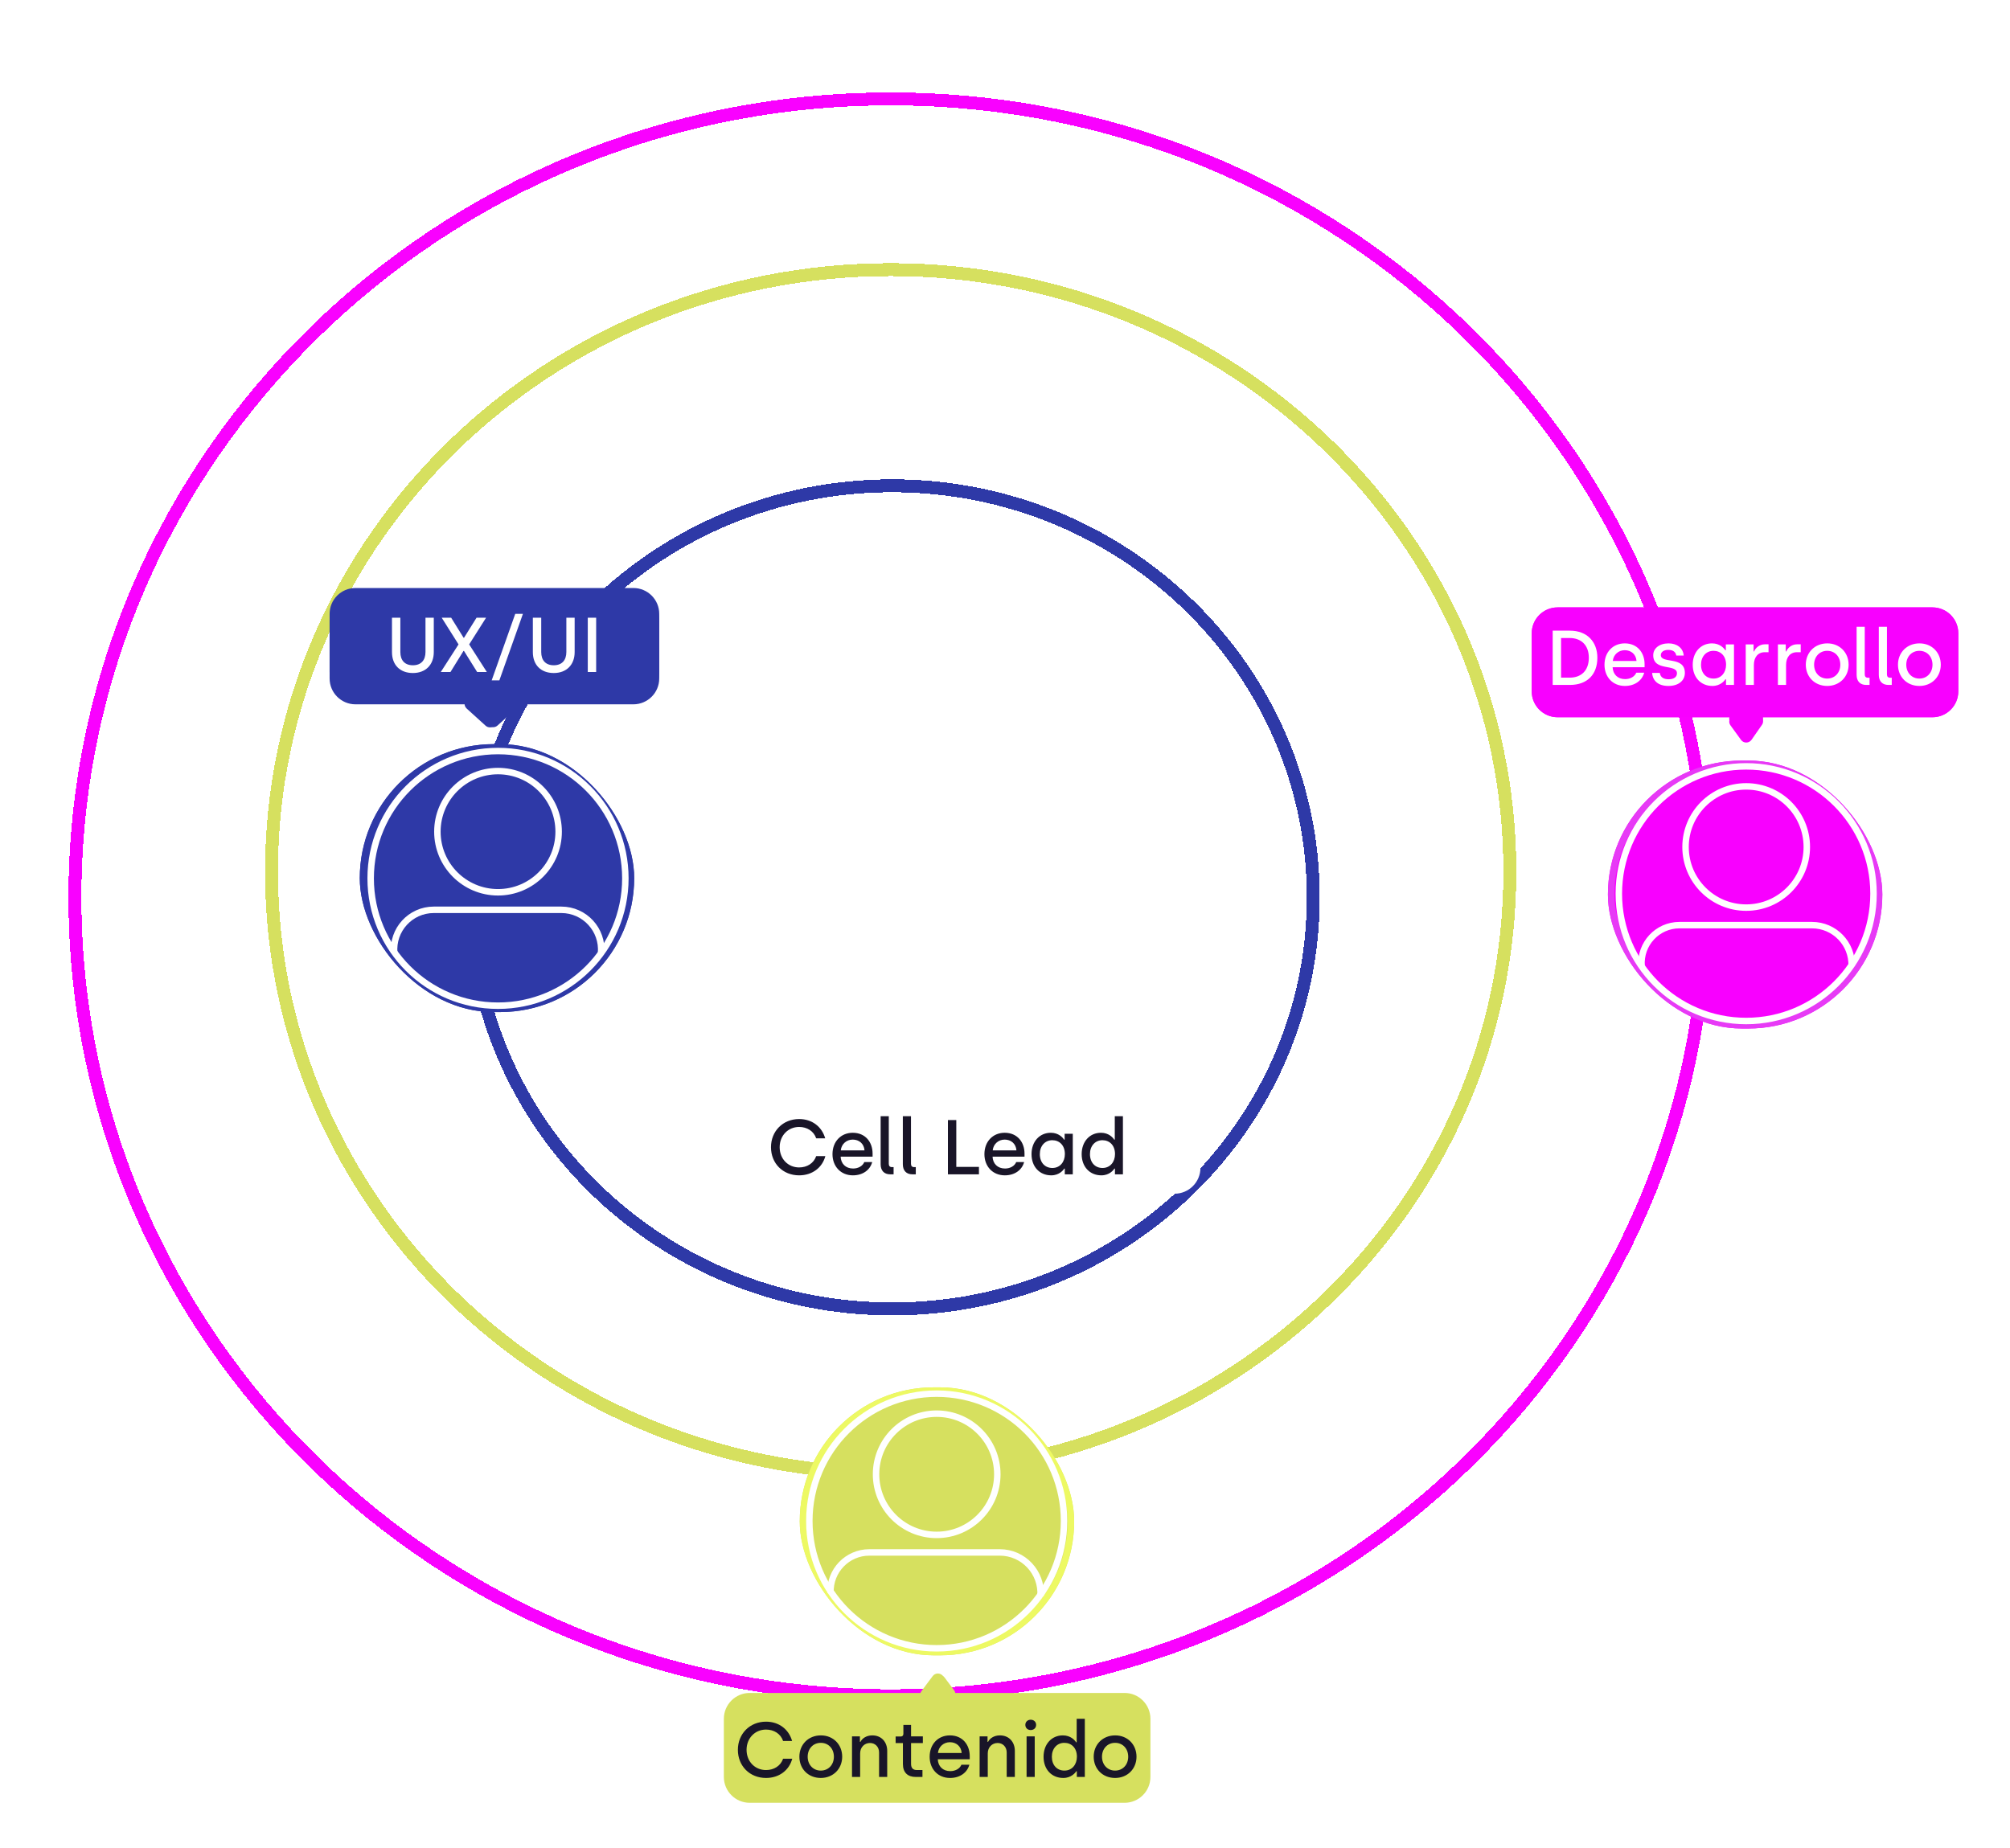 <svg width="311" height="286" viewBox="0 0 311 286" fill="none" xmlns="http://www.w3.org/2000/svg">
<g filter="url(#filter0_f_156_295)">
<path d="M145.956 161.606C160.299 161.606 171.939 150.153 171.939 136.009C171.939 121.866 160.299 110.413 145.956 110.413C131.614 110.413 119.974 121.866 119.974 136.009C119.974 150.153 131.614 161.606 145.956 161.606Z" stroke="white"/>
</g>
<g filter="url(#filter1_d_156_295)">
<path d="M171.171 135.999C171.171 149.571 159.902 160.593 145.977 160.593C132.051 160.593 120.783 149.571 120.783 135.999C120.783 122.427 132.051 111.405 145.977 111.405C159.902 111.405 171.171 122.427 171.171 135.999Z" stroke="white" shape-rendering="crispEdges"/>
</g>
<g filter="url(#filter2_d_156_295)">
<path d="M238.615 139.873C238.615 191.29 195.749 233.019 142.813 233.019C89.877 233.019 47.011 191.29 47.011 139.873C47.011 88.456 89.877 46.726 142.813 46.726C195.749 46.726 238.615 88.456 238.615 139.873Z" stroke="#D6E05F" stroke-width="2" shape-rendering="crispEdges"/>
</g>
<g filter="url(#filter3_dd_156_295)">
<path d="M269.032 139.873C269.032 208.095 212.542 263.436 142.813 263.436C73.085 263.436 16.595 208.095 16.595 139.873C16.595 71.651 73.085 16.31 142.813 16.31C212.542 16.31 269.032 71.651 269.032 139.873Z" stroke="#F901FF" stroke-width="2" shape-rendering="crispEdges"/>
</g>
<g filter="url(#filter4_dd_156_295)">
<path d="M208.198 139.873C208.198 175.03 179.054 203.568 143.055 203.568C107.055 203.568 77.91 175.03 77.91 139.873C77.91 104.715 107.055 76.177 143.055 76.177C179.054 76.177 208.198 104.715 208.198 139.873Z" stroke="#2E39A7" stroke-width="2" shape-rendering="crispEdges"/>
</g>
<g filter="url(#filter5_f_156_295)">
<path fill-rule="evenodd" clip-rule="evenodd" d="M146.902 166.563L149.805 169.204C149.975 169.358 150.075 169.545 150.115 169.738H181.74C183.949 169.738 185.74 171.529 185.74 173.738V180.738C185.74 182.947 183.949 184.738 181.74 184.738H111.74C109.531 184.738 107.74 182.947 107.74 180.738V173.738C107.74 171.529 109.531 169.738 111.74 169.738H142.344C142.383 169.545 142.483 169.358 142.653 169.204L145.556 166.563C145.938 166.216 146.521 166.216 146.902 166.563Z" fill="white"/>
</g>
<g filter="url(#filter6_f_156_295)">
<path fill-rule="evenodd" clip-rule="evenodd" d="M146.85 166.207L150.41 168.946C150.755 169.211 150.857 169.607 150.776 169.959H179.74C181.949 169.959 183.74 171.75 183.74 173.959V180.926C183.74 183.135 181.949 184.926 179.74 184.926H111C108.791 184.926 107 183.135 107 180.926V173.959C107 171.75 108.791 169.959 111 169.959H141.705C141.624 169.607 141.726 169.211 142.071 168.946L145.631 166.207C145.99 165.931 146.49 165.931 146.85 166.207Z" fill="white"/>
</g>
<rect x="108.74" y="170.738" width="76" height="14.001" rx="4" fill="white"/>
<path d="M123.648 181.895C121.116 181.895 119.292 180.035 119.292 177.539C119.292 175.067 121.128 173.183 123.648 173.183C125.7 173.183 127.188 174.419 127.68 176.171H126.288C125.916 175.055 124.872 174.407 123.648 174.407C121.932 174.407 120.636 175.751 120.636 177.539C120.636 179.351 121.932 180.671 123.648 180.671C124.872 180.671 125.904 180.035 126.288 178.919H127.704C127.236 180.695 125.688 181.895 123.648 181.895ZM131.964 181.895C130.08 181.895 128.808 180.503 128.808 178.619C128.808 176.627 130.152 175.307 131.94 175.307C133.896 175.307 135.012 176.747 135.012 178.535V179.003H130.068C130.116 180.095 130.848 180.839 132 180.839C132.792 180.839 133.476 180.455 133.728 179.843H134.952C134.628 181.055 133.512 181.895 131.964 181.895ZM130.092 178.031H133.764C133.68 176.975 132.912 176.363 131.94 176.363C130.98 176.363 130.188 177.047 130.092 178.031ZM137.747 181.739C136.799 181.739 136.259 181.163 136.259 180.179V172.739H137.519V180.107C137.519 180.443 137.687 180.623 137.999 180.623H138.263V181.739H137.747ZM141.181 181.739C140.233 181.739 139.693 181.163 139.693 180.179V172.739H140.953V180.107C140.953 180.443 141.121 180.623 141.433 180.623H141.697V181.739H141.181ZM146.668 181.739V173.339H147.964V180.587H151.468V181.739H146.668ZM155.471 181.895C153.587 181.895 152.315 180.503 152.315 178.619C152.315 176.627 153.659 175.307 155.447 175.307C157.403 175.307 158.519 176.747 158.519 178.535V179.003H153.575C153.623 180.095 154.355 180.839 155.507 180.839C156.299 180.839 156.983 180.455 157.235 179.843H158.459C158.135 181.055 157.019 181.895 155.471 181.895ZM153.599 178.031H157.271C157.187 176.975 156.419 176.363 155.447 176.363C154.487 176.363 153.695 177.047 153.599 178.031ZM162.652 181.895C160.852 181.895 159.604 180.563 159.604 178.619C159.604 176.675 160.84 175.307 162.592 175.307C163.792 175.307 164.44 176.051 164.644 176.375H164.728V175.463H165.988V181.739H164.752V180.851H164.68C164.512 181.091 163.9 181.895 162.652 181.895ZM162.832 180.755C164.032 180.755 164.764 179.795 164.764 178.607C164.764 177.251 163.924 176.459 162.82 176.459C161.68 176.459 160.888 177.347 160.888 178.607C160.888 179.915 161.68 180.755 162.832 180.755ZM170.41 181.895C168.61 181.895 167.362 180.563 167.362 178.619C167.362 176.675 168.598 175.307 170.35 175.307C171.55 175.307 172.198 176.051 172.402 176.375H172.486V172.739H173.746V181.739H172.51V180.851H172.438C172.27 181.091 171.658 181.895 170.41 181.895ZM170.59 180.755C171.79 180.755 172.522 179.795 172.522 178.607C172.522 177.251 171.682 176.459 170.578 176.459C169.438 176.459 168.646 177.347 168.646 178.607C168.646 179.915 169.438 180.755 170.59 180.755Z" fill="#191528"/>
<g filter="url(#filter7_f_156_295)">
<rect x="55.667" y="115.161" width="42.458" height="41.466" rx="20.733" fill="#2E39A7"/>
<rect x="56.167" y="115.661" width="41.458" height="40.466" rx="20.233" stroke="#2E39A7"/>
</g>
<circle cx="77.056" cy="135.936" r="19.704" stroke="white"/>
<circle cx="77.056" cy="128.71" r="9.381" stroke="white"/>
<path d="M61 147.5V147.5C60.673 143.903 63.505 140.802 67.117 140.802H86.85C90.467 140.802 93.308 143.897 93 147.5V147.5" stroke="white"/>
<g filter="url(#filter8_f_156_295)">
<path fill-rule="evenodd" clip-rule="evenodd" d="M76.978 112.283L79.902 109.631C80.1 109.451 80.204 109.227 80.227 109H98C100.209 109 102 107.209 102 105V96C102 93.791 100.209 92 98 92H55C52.791 92 51 93.791 51 96V105C51 107.209 52.791 109 55 109H72.385C72.408 109.227 72.511 109.451 72.71 109.631L75.634 112.283C76.015 112.628 76.597 112.628 76.978 112.283Z" fill="#2E39A7"/>
</g>
<g filter="url(#filter9_f_156_295)">
<path fill-rule="evenodd" clip-rule="evenodd" d="M76.477 112.307L79.401 109.655C79.966 109.143 79.758 108.274 79.142 108H98C100.209 108 102 106.209 102 104V95C102 92.791 100.209 91 98 91H55C52.791 91 51 92.791 51 95V104C51 106.209 52.791 108 55 108H72.468C71.853 108.274 71.644 109.143 72.209 109.655L75.133 112.307C75.514 112.653 76.096 112.653 76.477 112.307Z" fill="#2E39A7"/>
</g>
<path d="M63.889 104.156C61.849 104.156 60.65 102.86 60.65 100.928V95.6H61.946V100.916C61.946 102.164 62.605 102.956 63.889 102.956C65.162 102.956 65.834 102.164 65.834 100.904V95.6H67.118V100.916C67.118 102.848 65.894 104.156 63.889 104.156ZM68.2 104L70.948 99.728L68.344 95.6H69.808L71.728 98.696H71.8L73.732 95.6H75.208L72.592 99.728L75.328 104H73.828L71.788 100.736H71.716L69.7 104H68.2ZM76.074 105.296L79.722 95H80.91L77.262 105.296H76.074ZM85.686 104.156C83.646 104.156 82.446 102.86 82.446 100.928V95.6H83.742V100.916C83.742 102.164 84.402 102.956 85.686 102.956C86.958 102.956 87.63 102.164 87.63 100.904V95.6H88.914V100.916C88.914 102.848 87.69 104.156 85.686 104.156ZM90.945 104V95.6H92.241V104H90.945Z" fill="white"/>
<g filter="url(#filter10_f_156_295)">
<rect x="248.788" y="117.706" width="42.458" height="41.466" rx="20.733" fill="#F800FF"/>
<rect x="249.288" y="118.206" width="41.458" height="40.466" rx="20.233" stroke="#E73AF6"/>
</g>
<circle cx="270.18" cy="138.306" r="19.704" stroke="white"/>
<circle cx="270.18" cy="131.08" r="9.381" stroke="white"/>
<path d="M254 149.5V149.5C253.739 146.086 256.438 143.173 259.862 143.173H280.367C283.831 143.173 286.608 146.038 286.5 149.5V149.5" stroke="white"/>
<g filter="url(#filter11_f_156_295)">
<path fill-rule="evenodd" clip-rule="evenodd" d="M241 94C238.791 94 237 95.791 237 98V107C237 109.209 238.791 111 241 111H267.821C267.526 111.331 267.453 111.848 267.751 112.259L269.385 114.509C269.787 115.064 270.62 115.051 271.015 114.484L272.617 112.182C272.888 111.793 272.84 111.323 272.592 111H299C301.209 111 303 109.209 303 107V98C303 95.791 301.209 94 299 94H241Z" fill="#F800FF"/>
</g>
<g filter="url(#filter12_f_156_295)">
<path fill-rule="evenodd" clip-rule="evenodd" d="M241 94C238.791 94 237 95.791 237 98V107C237 109.209 238.791 111 241 111H267.578C267.516 111.265 267.56 111.557 267.744 111.808L269.382 114.051C269.786 114.603 270.619 114.586 271.012 114.017L272.609 111.707C272.764 111.483 272.814 111.233 272.782 111H299C301.209 111 303 109.209 303 107V98C303 95.791 301.209 94 299 94H241Z" fill="#F800FF"/>
</g>
<path d="M240.242 106V97.6H242.906C245.582 97.6 247.154 99.34 247.154 101.788C247.154 104.392 245.582 106 242.906 106H240.242ZM241.538 104.872H242.882C244.61 104.872 245.834 103.828 245.834 101.788C245.834 99.832 244.634 98.74 242.882 98.74H241.538V104.872ZM251.413 106.156C249.529 106.156 248.257 104.764 248.257 102.88C248.257 100.888 249.601 99.568 251.389 99.568C253.345 99.568 254.461 101.008 254.461 102.796V103.264H249.517C249.565 104.356 250.297 105.1 251.449 105.1C252.241 105.1 252.925 104.716 253.177 104.104H254.401C254.077 105.316 252.961 106.156 251.413 106.156ZM249.541 102.292H253.213C253.129 101.236 252.361 100.624 251.389 100.624C250.429 100.624 249.637 101.308 249.541 102.292ZM258.15 106.156C256.554 106.156 255.714 105.352 255.63 104.14H256.818C256.902 104.788 257.37 105.124 258.186 105.124C259.014 105.124 259.47 104.752 259.47 104.2C259.47 102.664 255.798 103.96 255.798 101.404C255.798 100.348 256.734 99.568 258.174 99.568C259.434 99.568 260.418 100.252 260.514 101.452H259.362C259.29 100.924 258.882 100.576 258.126 100.576C257.418 100.576 256.974 100.912 256.974 101.38C256.974 102.772 260.694 101.476 260.694 104.14C260.694 105.328 259.722 106.156 258.15 106.156ZM264.957 106.156C263.157 106.156 261.909 104.824 261.909 102.88C261.909 100.936 263.145 99.568 264.897 99.568C266.097 99.568 266.745 100.312 266.949 100.636H267.033V99.724H268.293V106H267.057V105.112H266.985C266.817 105.352 266.205 106.156 264.957 106.156ZM265.137 105.016C266.337 105.016 267.069 104.056 267.069 102.868C267.069 101.512 266.229 100.72 265.125 100.72C263.985 100.72 263.193 101.608 263.193 102.868C263.193 104.176 263.985 105.016 265.137 105.016ZM270.111 106V99.724H271.323V100.816H271.407C271.599 100.312 272.199 99.712 273.087 99.712H273.639V100.936H273.051C271.983 100.936 271.371 101.74 271.371 102.904V106H270.111ZM275.091 106V99.724H276.303V100.816H276.387C276.579 100.312 277.179 99.712 278.067 99.712H278.619V100.936H278.031C276.963 100.936 276.351 101.74 276.351 102.904V106H275.091ZM282.717 106.156C280.785 106.156 279.405 104.752 279.405 102.868C279.405 100.984 280.797 99.568 282.729 99.568C284.661 99.568 286.029 100.996 286.029 102.868C286.029 104.74 284.637 106.156 282.717 106.156ZM282.717 105.016C283.905 105.016 284.745 104.104 284.745 102.868C284.745 101.62 283.905 100.72 282.717 100.72C281.529 100.72 280.689 101.632 280.689 102.868C280.689 104.116 281.541 105.016 282.717 105.016ZM288.755 106C287.807 106 287.267 105.424 287.267 104.44V97H288.527V104.368C288.527 104.704 288.695 104.884 289.007 104.884H289.271V106H288.755ZM292.189 106C291.241 106 290.701 105.424 290.701 104.44V97H291.961V104.368C291.961 104.704 292.129 104.884 292.441 104.884H292.705V106H292.189ZM296.979 106.156C295.047 106.156 293.667 104.752 293.667 102.868C293.667 100.984 295.059 99.568 296.991 99.568C298.923 99.568 300.291 100.996 300.291 102.868C300.291 104.74 298.899 106.156 296.979 106.156ZM296.979 105.016C298.167 105.016 299.007 104.104 299.007 102.868C299.007 101.62 298.167 100.72 296.979 100.72C295.791 100.72 294.951 101.632 294.951 102.868C294.951 104.116 295.803 105.016 296.979 105.016Z" fill="white"/>
<g filter="url(#filter13_f_156_295)">
<path fill-rule="evenodd" clip-rule="evenodd" d="M146.152 259.615L147.596 261.549C147.97 262.049 147.789 262.71 147.321 263H172C174.209 263 176 264.791 176 267V274C176 276.209 174.209 278 172 278H119C116.791 278 115 276.209 115 274V267C115 264.791 116.791 263 119 263H143.381C142.913 262.71 142.732 262.049 143.106 261.549L144.55 259.615C144.95 259.079 145.752 259.079 146.152 259.615Z" fill="#D6E05F"/>
</g>
<g filter="url(#filter14_f_156_295)">
<path fill-rule="evenodd" clip-rule="evenodd" d="M145.914 259.391L147.654 261.722C147.72 261.811 147.769 261.904 147.802 262H174C176.209 262 178 263.791 178 266V275C178 277.209 176.209 279 174 279H116C113.791 279 112 277.209 112 275V266C112 263.791 113.791 262 116 262H142.423C142.456 261.904 142.505 261.811 142.571 261.722L144.311 259.391C144.711 258.856 145.514 258.856 145.914 259.391Z" fill="#D6E05F"/>
</g>
<path d="M118.525 275.156C115.993 275.156 114.169 273.296 114.169 270.8C114.169 268.328 116.005 266.444 118.525 266.444C120.577 266.444 122.065 267.68 122.557 269.432H121.165C120.793 268.316 119.749 267.668 118.525 267.668C116.809 267.668 115.513 269.012 115.513 270.8C115.513 272.612 116.809 273.932 118.525 273.932C119.749 273.932 120.781 273.296 121.165 272.18H122.581C122.113 273.956 120.565 275.156 118.525 275.156ZM126.997 275.156C125.065 275.156 123.685 273.752 123.685 271.868C123.685 269.984 125.077 268.568 127.009 268.568C128.941 268.568 130.309 269.996 130.309 271.868C130.309 273.74 128.917 275.156 126.997 275.156ZM126.997 274.016C128.185 274.016 129.025 273.104 129.025 271.868C129.025 270.62 128.185 269.72 126.997 269.72C125.809 269.72 124.969 270.632 124.969 271.868C124.969 273.116 125.821 274.016 126.997 274.016ZM131.828 275V268.724H133.052V269.564H133.136C133.388 269.048 134.036 268.568 134.972 268.568C136.4 268.568 137.276 269.612 137.276 270.968V275H136.016V271.208C136.016 270.332 135.404 269.744 134.612 269.744C133.736 269.744 133.088 270.428 133.088 271.34V275H131.828ZM141.685 275C140.449 275 139.705 274.316 139.705 273.008V269.756H138.577V268.736H139.405C139.621 268.736 139.777 268.58 139.777 268.328V266.948H140.965V268.724H142.789V269.756H140.965V272.972C140.965 273.572 141.217 273.932 141.877 273.932H142.729V275H141.685ZM146.997 275.156C145.113 275.156 143.841 273.764 143.841 271.88C143.841 269.888 145.185 268.568 146.973 268.568C148.929 268.568 150.045 270.008 150.045 271.796V272.264H145.101C145.149 273.356 145.881 274.1 147.033 274.1C147.825 274.1 148.509 273.716 148.761 273.104H149.985C149.661 274.316 148.545 275.156 146.997 275.156ZM145.125 271.292H148.797C148.713 270.236 147.945 269.624 146.973 269.624C146.013 269.624 145.221 270.308 145.125 271.292ZM151.574 275V268.724H152.798V269.564H152.882C153.134 269.048 153.782 268.568 154.718 268.568C156.146 268.568 157.022 269.612 157.022 270.968V275H155.762V271.208C155.762 270.332 155.15 269.744 154.358 269.744C153.482 269.744 152.834 270.428 152.834 271.34V275H151.574ZM159.475 267.74C158.995 267.74 158.647 267.416 158.647 266.936C158.647 266.48 158.995 266.144 159.475 266.144C159.967 266.144 160.315 266.48 160.315 266.936C160.315 267.416 159.967 267.74 159.475 267.74ZM158.839 275V268.724H160.099V275H158.839ZM164.514 275.156C162.714 275.156 161.466 273.824 161.466 271.88C161.466 269.936 162.702 268.568 164.454 268.568C165.654 268.568 166.302 269.312 166.506 269.636H166.59V266H167.85V275H166.614V274.112H166.542C166.374 274.352 165.762 275.156 164.514 275.156ZM164.694 274.016C165.894 274.016 166.626 273.056 166.626 271.868C166.626 270.512 165.786 269.72 164.682 269.72C163.542 269.72 162.75 270.608 162.75 271.868C162.75 273.176 163.542 274.016 164.694 274.016ZM172.536 275.156C170.604 275.156 169.224 273.752 169.224 271.868C169.224 269.984 170.616 268.568 172.548 268.568C174.48 268.568 175.848 269.996 175.848 271.868C175.848 273.74 174.456 275.156 172.536 275.156ZM172.536 274.016C173.724 274.016 174.564 273.104 174.564 271.868C174.564 270.62 173.724 269.72 172.536 269.72C171.348 269.72 170.508 270.632 170.508 271.868C170.508 273.116 171.36 274.016 172.536 274.016Z" fill="#191528"/>
<g filter="url(#filter15_f_156_295)">
<rect x="123.742" y="214.707" width="42.458" height="41.466" rx="20.733" fill="#D6E05F"/>
<rect x="124.242" y="215.207" width="41.458" height="40.466" rx="20.233" stroke="#EDF963"/>
</g>
<circle cx="144.929" cy="235.385" r="19.704" stroke="white"/>
<circle cx="144.929" cy="228.159" r="9.381" stroke="white"/>
<path d="M128.5 246.5V246.5C128.372 243.088 131.103 240.252 134.517 240.252H154.684C158.344 240.252 161.242 243.348 161 247V247" stroke="white"/>
<circle cx="145.876" cy="136.418" r="19.703" stroke="white"/>
<path d="M155.172 129.225C155.172 134.451 151.003 138.673 145.876 138.673C140.75 138.673 136.581 134.451 136.581 129.225C136.581 123.999 140.75 119.777 145.876 119.777C151.003 119.777 155.172 123.999 155.172 129.225Z" stroke="white"/>
<path d="M129.5 147.5V147.5C129.416 144.11 132.141 141.316 135.532 141.316H155.883C159.418 141.316 162.22 144.298 162 147.826V147.826" stroke="white"/>
<defs>
<filter id="filter0_f_156_295" x="114.874" y="105.313" width="62.165" height="61.392" filterUnits="userSpaceOnUse" color-interpolation-filters="sRGB">
<feFlood flood-opacity="0" result="BackgroundImageFix"/>
<feBlend mode="normal" in="SourceGraphic" in2="BackgroundImageFix" result="shape"/>
<feGaussianBlur stdDeviation="2.3" result="effect1_foregroundBlur_156_295"/>
</filter>
<filter id="filter1_d_156_295" x="116.283" y="106.905" width="59.388" height="58.188" filterUnits="userSpaceOnUse" color-interpolation-filters="sRGB">
<feFlood flood-opacity="0" result="BackgroundImageFix"/>
<feColorMatrix in="SourceAlpha" type="matrix" values="0 0 0 0 0 0 0 0 0 0 0 0 0 0 0 0 0 0 127 0" result="hardAlpha"/>
<feOffset/>
<feGaussianBlur stdDeviation="2"/>
<feComposite in2="hardAlpha" operator="out"/>
<feColorMatrix type="matrix" values="0 0 0 0 0.18 0 0 0 0 0.224 0 0 0 0 0.655 0 0 0 1 0"/>
<feBlend mode="normal" in2="BackgroundImageFix" result="effect1_dropShadow_156_295"/>
<feBlend mode="normal" in="SourceGraphic" in2="effect1_dropShadow_156_295" result="shape"/>
</filter>
<filter id="filter2_d_156_295" x="31.011" y="30.726" width="213.604" height="208.293" filterUnits="userSpaceOnUse" color-interpolation-filters="sRGB">
<feFlood flood-opacity="0" result="BackgroundImageFix"/>
<feColorMatrix in="SourceAlpha" type="matrix" values="0 0 0 0 0 0 0 0 0 0 0 0 0 0 0 0 0 0 127 0" result="hardAlpha"/>
<feOffset dx="-5" dy="-5"/>
<feGaussianBlur stdDeviation="5"/>
<feComposite in2="hardAlpha" operator="out"/>
<feColorMatrix type="matrix" values="0 0 0 0 0.839 0 0 0 0 0.878 0 0 0 0 0.373 0 0 0 1 0"/>
<feBlend mode="normal" in2="BackgroundImageFix" result="effect1_dropShadow_156_295"/>
<feBlend mode="normal" in="SourceGraphic" in2="effect1_dropShadow_156_295" result="shape"/>
</filter>
<filter id="filter3_dd_156_295" x="0.594" y="0.31" width="279.437" height="278.126" filterUnits="userSpaceOnUse" color-interpolation-filters="sRGB">
<feFlood flood-opacity="0" result="BackgroundImageFix"/>
<feColorMatrix in="SourceAlpha" type="matrix" values="0 0 0 0 0 0 0 0 0 0 0 0 0 0 0 0 0 0 127 0" result="hardAlpha"/>
<feOffset dy="4"/>
<feGaussianBlur stdDeviation="5"/>
<feComposite in2="hardAlpha" operator="out"/>
<feColorMatrix type="matrix" values="0 0 0 0 0.976 0 0 0 0 0.004 0 0 0 0 1 0 0 0 1 0"/>
<feBlend mode="normal" in2="BackgroundImageFix" result="effect1_dropShadow_156_295"/>
<feColorMatrix in="SourceAlpha" type="matrix" values="0 0 0 0 0 0 0 0 0 0 0 0 0 0 0 0 0 0 127 0" result="hardAlpha"/>
<feOffset dx="-5" dy="-5"/>
<feGaussianBlur stdDeviation="5"/>
<feComposite in2="hardAlpha" operator="out"/>
<feColorMatrix type="matrix" values="0 0 0 0 0.976 0 0 0 0 0.004 0 0 0 0 1 0 0 0 1 0"/>
<feBlend mode="normal" in2="effect1_dropShadow_156_295" result="effect2_dropShadow_156_295"/>
<feBlend mode="normal" in="SourceGraphic" in2="effect2_dropShadow_156_295" result="shape"/>
</filter>
<filter id="filter4_dd_156_295" x="61.91" y="60.177" width="157.288" height="158.391" filterUnits="userSpaceOnUse" color-interpolation-filters="sRGB">
<feFlood flood-opacity="0" result="BackgroundImageFix"/>
<feColorMatrix in="SourceAlpha" type="matrix" values="0 0 0 0 0 0 0 0 0 0 0 0 0 0 0 0 0 0 127 0" result="hardAlpha"/>
<feOffset dy="4"/>
<feGaussianBlur stdDeviation="5"/>
<feComposite in2="hardAlpha" operator="out"/>
<feColorMatrix type="matrix" values="0 0 0 0 0 0 0 0 0 0 0 0 0 0 0 0 0 0 1 0"/>
<feBlend mode="normal" in2="BackgroundImageFix" result="effect1_dropShadow_156_295"/>
<feColorMatrix in="SourceAlpha" type="matrix" values="0 0 0 0 0 0 0 0 0 0 0 0 0 0 0 0 0 0 127 0" result="hardAlpha"/>
<feOffset dx="-5" dy="-5"/>
<feGaussianBlur stdDeviation="5"/>
<feComposite in2="hardAlpha" operator="out"/>
<feColorMatrix type="matrix" values="0 0 0 0 0.18 0 0 0 0 0.224 0 0 0 0 0.655 0 0 0 1 0"/>
<feBlend mode="normal" in2="effect1_dropShadow_156_295" result="effect2_dropShadow_156_295"/>
<feBlend mode="normal" in="SourceGraphic" in2="effect2_dropShadow_156_295" result="shape"/>
</filter>
<filter id="filter5_f_156_295" x="106.74" y="165.303" width="80" height="20.436" filterUnits="userSpaceOnUse" color-interpolation-filters="sRGB">
<feFlood flood-opacity="0" result="BackgroundImageFix"/>
<feBlend mode="normal" in="SourceGraphic" in2="BackgroundImageFix" result="shape"/>
<feGaussianBlur stdDeviation="0.5" result="effect1_foregroundBlur_156_295"/>
</filter>
<filter id="filter6_f_156_295" x="99" y="158" width="92.74" height="34.926" filterUnits="userSpaceOnUse" color-interpolation-filters="sRGB">
<feFlood flood-opacity="0" result="BackgroundImageFix"/>
<feBlend mode="normal" in="SourceGraphic" in2="BackgroundImageFix" result="shape"/>
<feGaussianBlur stdDeviation="4" result="effect1_foregroundBlur_156_295"/>
</filter>
<filter id="filter7_f_156_295" x="52.667" y="112.161" width="48.458" height="47.466" filterUnits="userSpaceOnUse" color-interpolation-filters="sRGB">
<feFlood flood-opacity="0" result="BackgroundImageFix"/>
<feBlend mode="normal" in="SourceGraphic" in2="BackgroundImageFix" result="shape"/>
<feGaussianBlur stdDeviation="1.5" result="effect1_foregroundBlur_156_295"/>
</filter>
<filter id="filter8_f_156_295" x="50" y="91" width="53" height="22.542" filterUnits="userSpaceOnUse" color-interpolation-filters="sRGB">
<feFlood flood-opacity="0" result="BackgroundImageFix"/>
<feBlend mode="normal" in="SourceGraphic" in2="BackgroundImageFix" result="shape"/>
<feGaussianBlur stdDeviation="0.5" result="effect1_foregroundBlur_156_295"/>
</filter>
<filter id="filter9_f_156_295" x="43" y="83" width="67" height="37.566" filterUnits="userSpaceOnUse" color-interpolation-filters="sRGB">
<feFlood flood-opacity="0" result="BackgroundImageFix"/>
<feBlend mode="normal" in="SourceGraphic" in2="BackgroundImageFix" result="shape"/>
<feGaussianBlur stdDeviation="4" result="effect1_foregroundBlur_156_295"/>
</filter>
<filter id="filter10_f_156_295" x="245.788" y="114.706" width="48.458" height="47.466" filterUnits="userSpaceOnUse" color-interpolation-filters="sRGB">
<feFlood flood-opacity="0" result="BackgroundImageFix"/>
<feBlend mode="normal" in="SourceGraphic" in2="BackgroundImageFix" result="shape"/>
<feGaussianBlur stdDeviation="1.5" result="effect1_foregroundBlur_156_295"/>
</filter>
<filter id="filter11_f_156_295" x="229" y="86" width="82" height="36.917" filterUnits="userSpaceOnUse" color-interpolation-filters="sRGB">
<feFlood flood-opacity="0" result="BackgroundImageFix"/>
<feBlend mode="normal" in="SourceGraphic" in2="BackgroundImageFix" result="shape"/>
<feGaussianBlur stdDeviation="4" result="effect1_foregroundBlur_156_295"/>
</filter>
<filter id="filter12_f_156_295" x="236" y="93" width="68" height="22.454" filterUnits="userSpaceOnUse" color-interpolation-filters="sRGB">
<feFlood flood-opacity="0" result="BackgroundImageFix"/>
<feBlend mode="normal" in="SourceGraphic" in2="BackgroundImageFix" result="shape"/>
<feGaussianBlur stdDeviation="0.5" result="effect1_foregroundBlur_156_295"/>
</filter>
<filter id="filter13_f_156_295" x="107" y="251.213" width="77" height="34.787" filterUnits="userSpaceOnUse" color-interpolation-filters="sRGB">
<feFlood flood-opacity="0" result="BackgroundImageFix"/>
<feBlend mode="normal" in="SourceGraphic" in2="BackgroundImageFix" result="shape"/>
<feGaussianBlur stdDeviation="4" result="effect1_foregroundBlur_156_295"/>
</filter>
<filter id="filter14_f_156_295" x="111" y="257.99" width="68" height="22.01" filterUnits="userSpaceOnUse" color-interpolation-filters="sRGB">
<feFlood flood-opacity="0" result="BackgroundImageFix"/>
<feBlend mode="normal" in="SourceGraphic" in2="BackgroundImageFix" result="shape"/>
<feGaussianBlur stdDeviation="0.5" result="effect1_foregroundBlur_156_295"/>
</filter>
<filter id="filter15_f_156_295" x="120.742" y="211.707" width="48.458" height="47.466" filterUnits="userSpaceOnUse" color-interpolation-filters="sRGB">
<feFlood flood-opacity="0" result="BackgroundImageFix"/>
<feBlend mode="normal" in="SourceGraphic" in2="BackgroundImageFix" result="shape"/>
<feGaussianBlur stdDeviation="1.5" result="effect1_foregroundBlur_156_295"/>
</filter>
</defs>
</svg>
